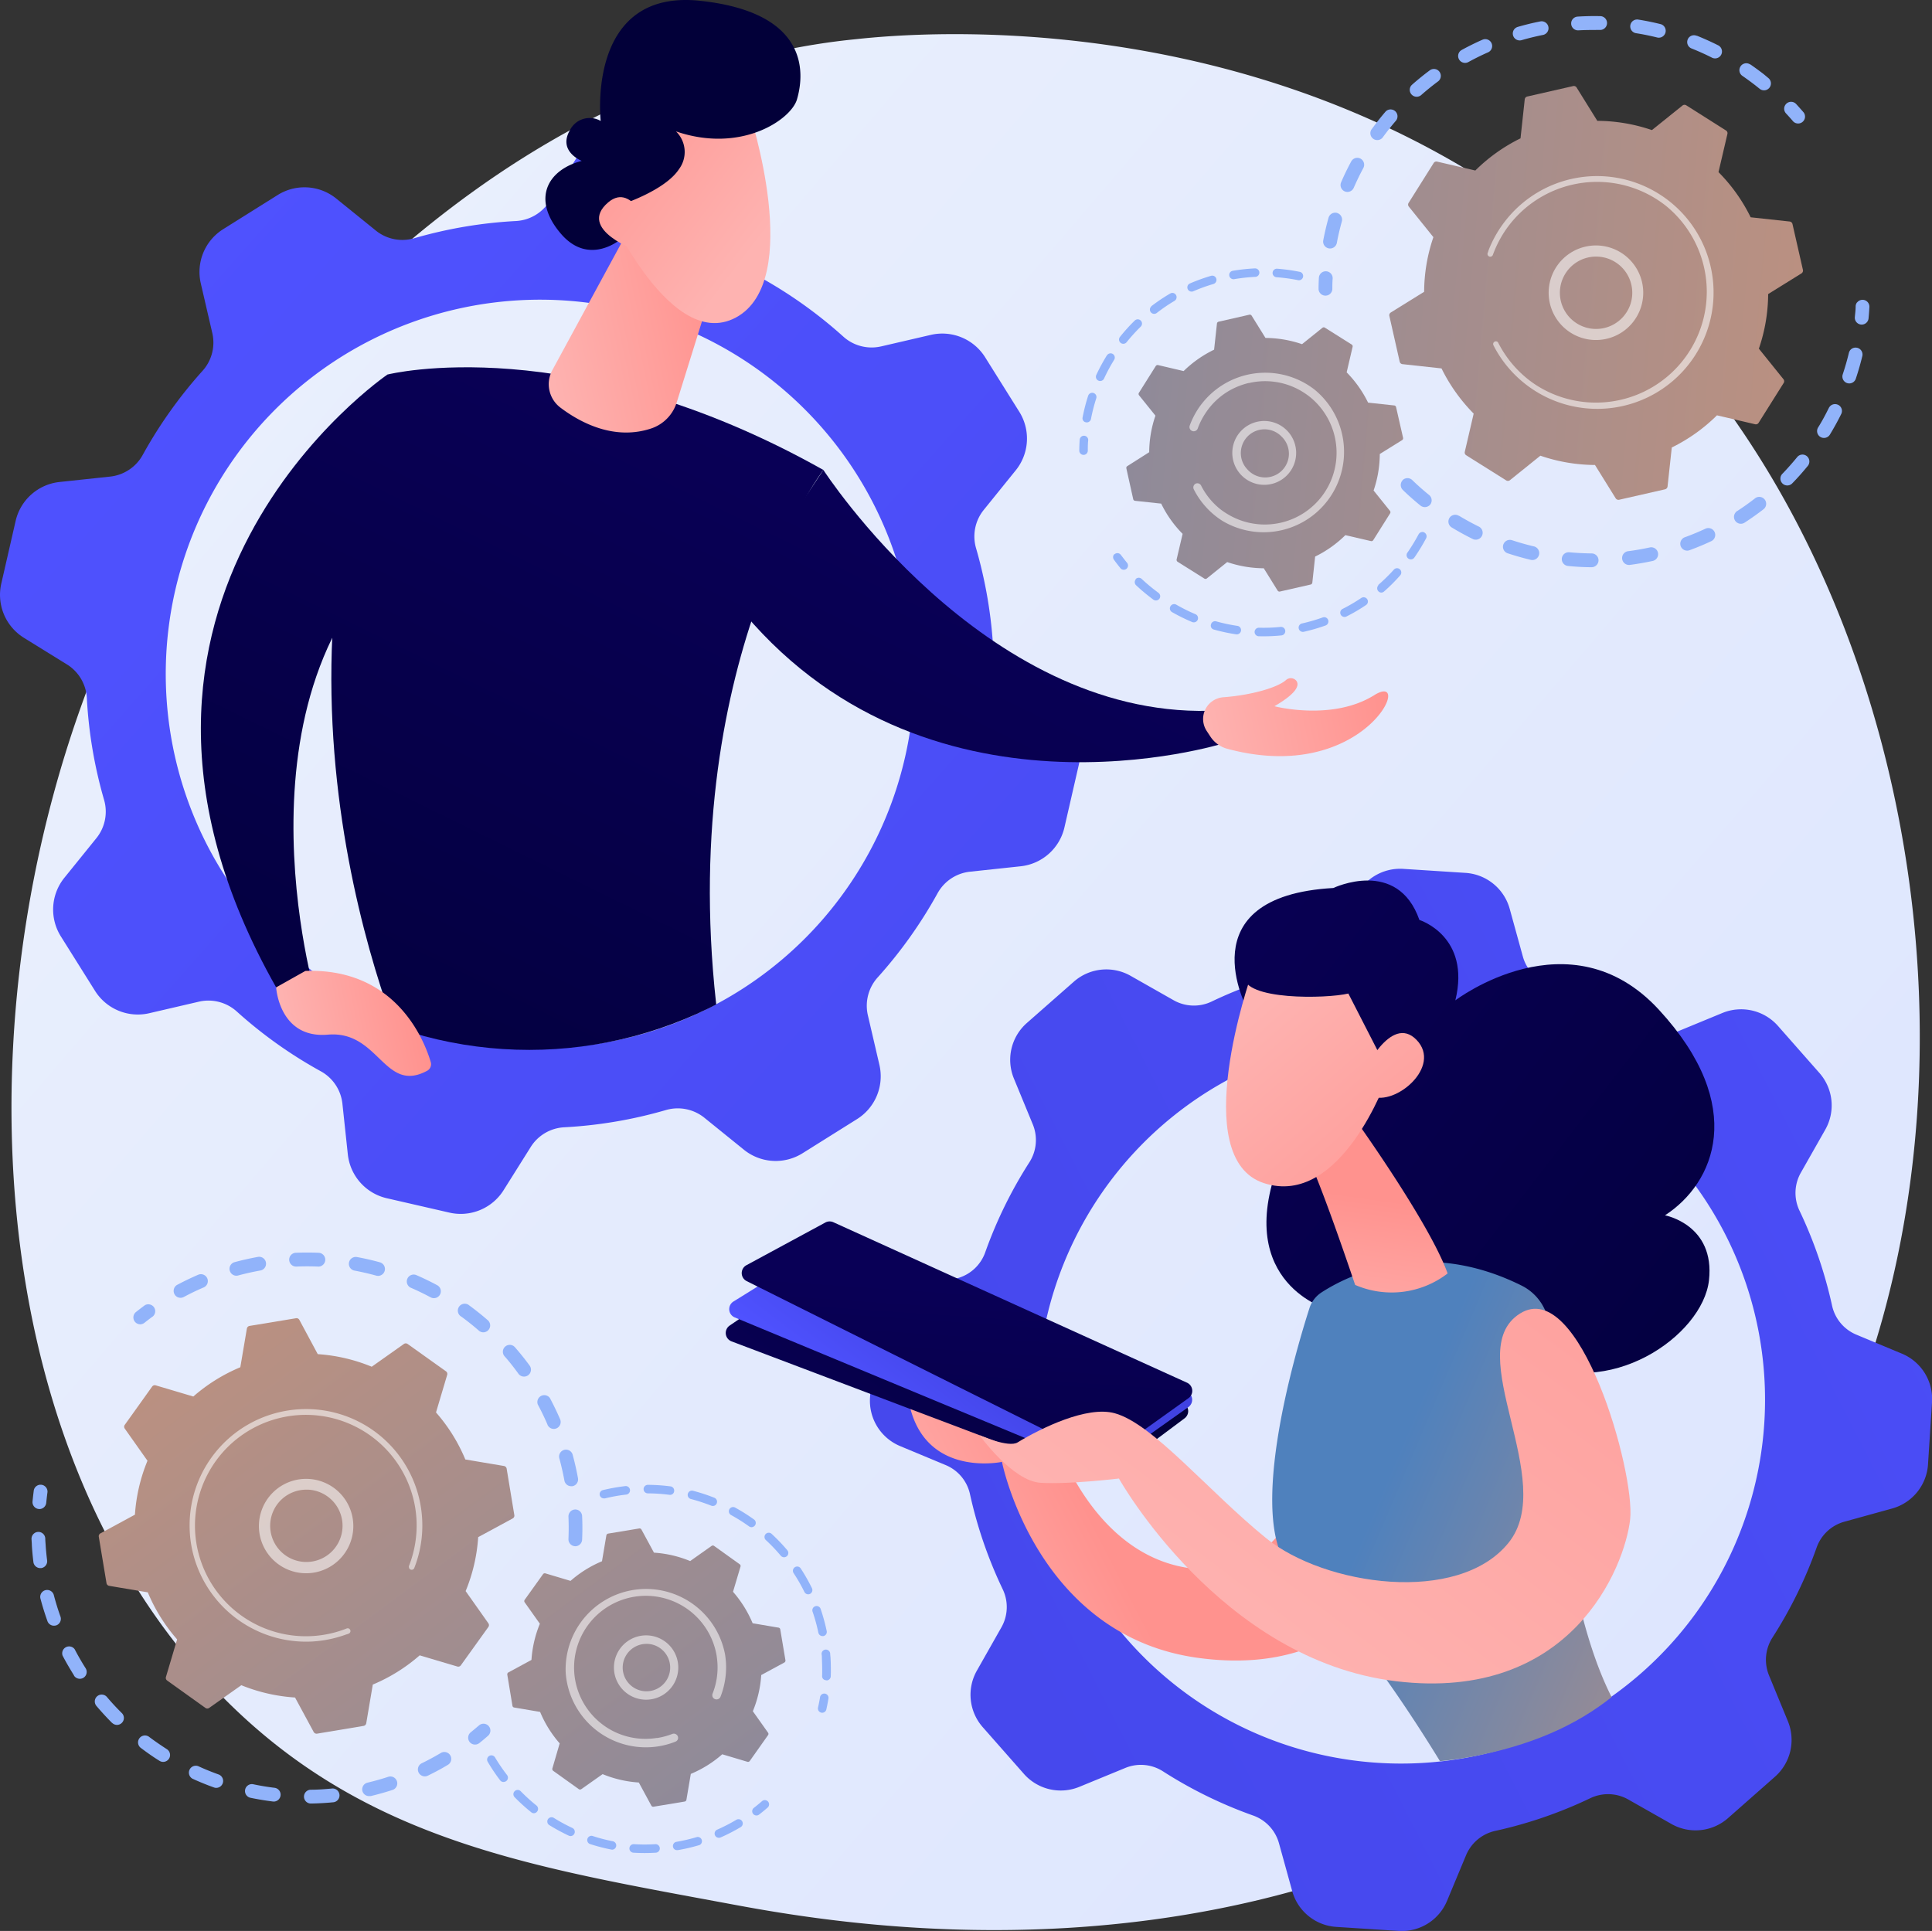 <svg id="Layer_1" data-name="Layer 1" xmlns="http://www.w3.org/2000/svg" xmlns:xlink="http://www.w3.org/1999/xlink" viewBox="0 0 480.51 480.3"><rect x="0" y="0" width="480.51" height="480.3" fill="#333333" stroke="none"/><defs><style>.cls-1{fill:none;}.cls-2{fill:url(#linear-gradient);}.cls-3{fill:#91b3fa;}.cls-4{fill:url(#linear-gradient-2);}.cls-5{fill:#fff;opacity:0.56;}.cls-6{fill:url(#linear-gradient-3);}.cls-7{fill:url(#linear-gradient-4);}.cls-8{fill:url(#linear-gradient-5);}.cls-9{fill:url(#linear-gradient-6);}.cls-10{clip-path:url(#clip-path);}.cls-11{fill:url(#linear-gradient-7);}.cls-12{fill:url(#linear-gradient-8);}.cls-13{fill:url(#linear-gradient-9);}.cls-14{fill:url(#linear-gradient-10);}.cls-15{fill:url(#linear-gradient-11);}.cls-16{fill:url(#linear-gradient-12);}.cls-17{fill:url(#linear-gradient-13);}.cls-18{fill:url(#linear-gradient-14);}.cls-19{fill:url(#linear-gradient-15);}.cls-20{fill:url(#linear-gradient-16);}.cls-21{clip-path:url(#clip-path-2);}.cls-22{fill:url(#linear-gradient-17);}.cls-23{fill:url(#linear-gradient-18);}.cls-24{fill:url(#linear-gradient-19);}.cls-25{fill:url(#linear-gradient-20);}.cls-26{fill:url(#linear-gradient-21);}.cls-27{fill:url(#linear-gradient-22);}.cls-28{fill:url(#linear-gradient-23);}.cls-29{fill:url(#linear-gradient-24);}.cls-30{fill:url(#linear-gradient-25);}.cls-31{fill:url(#linear-gradient-26);}.cls-32{fill:url(#linear-gradient-27);}</style><linearGradient id="linear-gradient" x1="632.5" y1="633.86" x2="130.52" y2="202.04" gradientUnits="userSpaceOnUse"><stop offset="0" stop-color="#dae3fe"/><stop offset="1" stop-color="#e9effd"/></linearGradient><linearGradient id="linear-gradient-2" x1="-8.31" y1="267.73" x2="366.83" y2="772.41" gradientUnits="userSpaceOnUse"><stop offset="0" stop-color="#f59960"/><stop offset="1" stop-color="#4F81BD"/></linearGradient><linearGradient id="linear-gradient-3" x1="29.27" y1="239.8" x2="404.41" y2="744.48" xlink:href="#linear-gradient-2"/><linearGradient id="linear-gradient-4" x1="5712.92" y1="3830" x2="6088.06" y2="4334.68" gradientTransform="translate(7404.38 -1528.11) rotate(131.57)" xlink:href="#linear-gradient-2"/><linearGradient id="linear-gradient-5" x1="5750.5" y1="3802.07" x2="6125.63" y2="4306.75" gradientTransform="translate(7404.38 -1528.11) rotate(131.57)" xlink:href="#linear-gradient-2"/><linearGradient id="linear-gradient-6" x1="99.07" y1="174.49" x2="745.9" y2="747.54" gradientUnits="userSpaceOnUse"><stop offset="0" stop-color="#4f52ff"/><stop offset="1" stop-color="#4042e2"/></linearGradient><clipPath id="clip-path" transform="translate(-78.62 -107.7)"><circle id="SVGID" class="cls-1" cx="210.24" cy="267.39" r="101.46"/></clipPath><linearGradient id="linear-gradient-7" x1="251.06" y1="212.7" x2="149.4" y2="419.61" gradientUnits="userSpaceOnUse"><stop offset="0" stop-color="#090056"/><stop offset="1" stop-color="#020039"/></linearGradient><linearGradient id="linear-gradient-8" x1="367.92" y1="428.47" x2="413.42" y2="428.47" gradientTransform="translate(-233.98 -149.69) rotate(-11.71)" gradientUnits="userSpaceOnUse"><stop offset="0" stop-color="#feb3b1"/><stop offset="1" stop-color="#ff928e"/></linearGradient><linearGradient id="linear-gradient-9" x1="202.74" y1="188.96" x2="101.09" y2="395.87" xlink:href="#linear-gradient-7"/><linearGradient id="linear-gradient-10" x1="271.12" y1="582.89" x2="305.12" y2="582.89" xlink:href="#linear-gradient-8"/><linearGradient id="linear-gradient-11" x1="333.19" y1="253.05" x2="231.54" y2="459.97" xlink:href="#linear-gradient-7"/><linearGradient id="linear-gradient-12" x1="510.42" y1="555.46" x2="556.77" y2="555.46" xlink:href="#linear-gradient-8"/><linearGradient id="linear-gradient-13" x1="425.97" y1="413.2" x2="387.15" y2="368.54" xlink:href="#linear-gradient-8"/><linearGradient id="linear-gradient-14" x1="348.3" y1="33.99" x2="267.33" y2="112.26" xlink:href="#linear-gradient-7"/><linearGradient id="linear-gradient-15" x1="414.21" y1="423.42" x2="375.39" y2="378.76" xlink:href="#linear-gradient-8"/><linearGradient id="linear-gradient-16" x1="-1328.52" y1="21.59" x2="-681.69" y2="594.64" gradientTransform="matrix(-0.97, -0.25, -0.25, 0.97, -486.53, -84.32)" xlink:href="#linear-gradient-6"/><clipPath id="clip-path-2" transform="translate(-78.62 -107.7)"><path id="SVGID-2" data-name="SVGID" class="cls-1" d="M446.91,544.22c-38,8-78.31-8.38-100.89-36.86-9.19-11.59-109.77-50.56-113-66C221.65,387.94,346.17,315,399.58,303.7s126.21,59.71,137.53,113.13c5.06,23.83-22.6,61.57-33.32,81.46C490.48,523,476.49,538,446.91,544.22Z"/></clipPath><linearGradient id="linear-gradient-17" x1="356.93" y1="327.42" x2="557.99" y2="482.6" xlink:href="#linear-gradient-7"/><linearGradient id="linear-gradient-18" x1="302.49" y1="512.03" x2="351.02" y2="486.9" gradientTransform="matrix(1, 0, 0, 1, 0, 0)" xlink:href="#linear-gradient-8"/><linearGradient id="linear-gradient-19" x1="582.19" y1="548.16" x2="421.61" y2="480.01" xlink:href="#linear-gradient-2"/><linearGradient id="linear-gradient-20" x1="415.52" y1="446.78" x2="421.29" y2="405.76" gradientTransform="matrix(1, 0, 0, 1, 0, 0)" xlink:href="#linear-gradient-8"/><linearGradient id="linear-gradient-21" x1="389.03" y1="358.88" x2="443.05" y2="420.99" gradientTransform="matrix(1, 0, 0, 1, 0, 0)" xlink:href="#linear-gradient-8"/><linearGradient id="linear-gradient-22" x1="366.12" y1="315.51" x2="567.18" y2="470.69" xlink:href="#linear-gradient-7"/><linearGradient id="linear-gradient-23" x1="402.53" y1="347.14" x2="456.55" y2="409.25" gradientTransform="matrix(1, 0, 0, 1, 0, 0)" xlink:href="#linear-gradient-8"/><linearGradient id="linear-gradient-24" x1="292.82" y1="479.67" x2="333.84" y2="426.8" xlink:href="#linear-gradient-7"/><linearGradient id="linear-gradient-25" x1="301.79" y1="465.33" x2="322.01" y2="438.76" xlink:href="#linear-gradient-6"/><linearGradient id="linear-gradient-26" x1="319.88" y1="428" x2="312.95" y2="529.41" xlink:href="#linear-gradient-7"/><linearGradient id="linear-gradient-27" x1="376.05" y1="516" x2="519.93" y2="324.46" gradientTransform="matrix(1, 0, 0, 1, 0, 0)" xlink:href="#linear-gradient-8"/></defs><path class="cls-2" d="M499,521.78c-12.35,12.73-23.41,20.22-31.87,25.87-82.54,55.11-176.9,39.23-206.07,33.8-47.07-8.76-86.8-14.94-120.93-45.78-77.57-70.08-73.79-216.26-14.52-306.82,7-10.74,66.2-98.46,160.76-110.82,2.31-.3,4-.47,5.55-.63,14.63-1.55,105.28-9.73,179.19,52.2a220.33,220.33,0,0,1,43.4,49.24C572.22,308,572.4,446.1,499,521.78Z" transform="translate(-78.62 -107.7)"/><path class="cls-3" d="M221.65,492.31a1.73,1.73,0,0,1-1.65-1.79c.08-1.84.08-3.71,0-5.56a1.73,1.73,0,0,1,1.61-1.79h0a1.71,1.71,0,0,1,1.79,1.64c.09,1.95.09,3.92,0,5.85a1.71,1.71,0,0,1-1.6,1.65ZM219,476c-.34-1.82-.75-3.64-1.23-5.42a1.72,1.72,0,1,1,3.31-.9c.51,1.87.94,3.79,1.29,5.7a1.72,1.72,0,0,1-1.38,2l-.2,0A1.71,1.71,0,0,1,219,476Zm-4.21-13.94c-.73-1.7-1.54-3.38-2.41-5a1.72,1.72,0,0,1,3-1.62c.92,1.72,1.77,3.49,2.54,5.27A1.73,1.73,0,0,1,217,463a1.68,1.68,0,0,1-.57.13A1.72,1.72,0,0,1,214.77,462.05Zm-7.22-12.65c-1.09-1.49-2.25-3-3.46-4.35a1.71,1.71,0,1,1,2.58-2.25c1.28,1.46,2.51,3,3.66,4.57a1.72,1.72,0,0,1-.38,2.4,1.68,1.68,0,0,1-.9.33A1.74,1.74,0,0,1,207.55,449.4Zm-9.85-10.73c-1.39-1.21-2.85-2.38-4.35-3.47a1.72,1.72,0,1,1,2-2.77c1.57,1.15,3.11,2.38,4.57,3.65a1.71,1.71,0,0,1,.17,2.42,1.73,1.73,0,0,1-1.19.59A1.68,1.68,0,0,1,197.7,438.67Zm-12-8.28c-1.62-.87-3.31-1.69-5-2.42a1.72,1.72,0,0,1,1.36-3.15c1.79.77,3.56,1.63,5.27,2.55a1.71,1.71,0,0,1-.71,3.22A1.69,1.69,0,0,1,185.71,430.39Zm-63.71-.8a1.72,1.72,0,0,1,.7-2.32c1.72-.91,3.49-1.76,5.28-2.53a1.72,1.72,0,0,1,1.35,3.16c-1.7.72-3.39,1.53-5,2.4a1.8,1.8,0,0,1-.7.2A1.7,1.7,0,0,1,122,429.59ZM172.2,425c-1.78-.49-3.6-.91-5.41-1.25a1.71,1.71,0,1,1,.62-3.37c1.91.35,3.83.79,5.7,1.31a1.72,1.72,0,0,1-.34,3.37A1.85,1.85,0,0,1,172.2,425Zm-36.44-1.25a1.71,1.71,0,0,1,1.2-2.1c1.88-.51,3.8-.94,5.71-1.29a1.72,1.72,0,1,1,.61,3.38c-1.81.33-3.64.74-5.42,1.22a2,2,0,0,1-.34.06A1.71,1.71,0,0,1,135.76,423.73Zm22.06-1c-1.84-.08-3.71-.08-5.56,0a1.72,1.72,0,0,1-.18-3.43h0c1.94-.08,3.91-.08,5.85,0a1.72,1.72,0,0,1,0,3.43Z" transform="translate(-78.62 -107.7)"/><path class="cls-3" d="M113.54,437.11a1.73,1.73,0,0,0,1-.37c.69-.55,1.41-1.1,2.13-1.62a1.72,1.72,0,0,0-2-2.77c-.75.55-1.5,1.12-2.23,1.7a1.72,1.72,0,0,0,1.17,3.06Z" transform="translate(-78.62 -107.7)"/><path class="cls-3" d="M88.53,483.06a1.72,1.72,0,0,0,1.59-1.55c.09-.88.19-1.78.31-2.66a1.72,1.72,0,0,0-3.4-.47c-.12.93-.23,1.87-.32,2.8a1.72,1.72,0,0,0,1.54,1.87Z" transform="translate(-78.62 -107.7)"/><path class="cls-3" d="M155.84,556.31a1.72,1.72,0,0,1-.05-3.43c1.81,0,3.64-.13,5.47-.31a1.72,1.72,0,0,1,.33,3.42c-.79.08-1.58.14-2.37.19C158.09,556.25,157,556.3,155.84,556.31Zm12.91-3.13a1.71,1.71,0,0,1,1.27-2.06c1.77-.42,3.54-.92,5.27-1.49a1.72,1.72,0,0,1,1.07,3.26c-1.82.6-3.68,1.12-5.55,1.57l-.29,0A1.71,1.71,0,0,1,168.75,553.18Zm-22.25,2.63c-1.89-.24-3.8-.55-5.68-.95a1.72,1.72,0,0,1,.71-3.36c1.78.38,3.59.68,5.39.9a1.72,1.72,0,0,1-.1,3.42Zm36.23-7.22a1.72,1.72,0,0,1,.79-2.3c1.63-.79,3.25-1.67,4.81-2.6a1.72,1.72,0,0,1,1.76,2.95c-1.64,1-3.35,1.9-5.06,2.74a1.7,1.7,0,0,1-.65.17A1.72,1.72,0,0,1,182.73,548.59Zm-50.9,3.72c-1.79-.64-3.58-1.37-5.33-2.17a1.72,1.72,0,0,1,1.43-3.12c1.65.76,3.36,1.45,5.06,2.06a1.72,1.72,0,0,1-.47,3.33A1.53,1.53,0,0,1,131.83,552.31Zm-13.54-6.62c-1.62-1-3.21-2.13-4.73-3.28a1.72,1.72,0,0,1,2.07-2.74c1.45,1.1,3,2.15,4.49,3.12a1.72,1.72,0,0,1,.53,2.37,1.72,1.72,0,0,1-2.36.53Zm-11.79-9.42c-1.35-1.35-2.66-2.78-3.9-4.24a1.71,1.71,0,0,1,2.62-2.21c1.17,1.38,2.42,2.73,3.71,4a1.71,1.71,0,0,1,0,2.42,1.7,1.7,0,0,1-2.43,0ZM97.06,524.5c-1-1.61-2-3.29-2.88-5a1.72,1.72,0,0,1,3-1.59c.84,1.61,1.76,3.21,2.73,4.74a1.71,1.71,0,0,1-.52,2.37,1.73,1.73,0,0,1-2.37-.53Zm-6.64-13.56c-.64-1.8-1.22-3.65-1.71-5.5a1.72,1.72,0,1,1,3.32-.88c.47,1.76,1,3.51,1.62,5.22a1.72,1.72,0,0,1-1,2.2,2,2,0,0,1-.47.09A1.71,1.71,0,0,1,90.42,510.94Zm-3.49-14.67c-.17-1.4-.31-2.82-.39-4.22,0-.51-.06-1-.08-1.52a1.71,1.71,0,1,1,3.42-.14c0,.48.05,1,.08,1.44.08,1.33.21,2.68.38,4a1.72,1.72,0,0,1-1.49,1.92h-.11A1.73,1.73,0,0,1,86.93,496.27Z" transform="translate(-78.62 -107.7)"/><path class="cls-3" d="M196.84,541.64a1.66,1.66,0,0,0,1-.37c.73-.58,1.46-1.19,2.16-1.81a1.71,1.71,0,1,0-2.25-2.58c-.68.58-1.37,1.16-2.05,1.71a1.73,1.73,0,0,0-.27,2.42A1.71,1.71,0,0,0,196.84,541.64Z" transform="translate(-78.62 -107.7)"/><path class="cls-4" d="M200.08,512.4a.8.8,0,0,0,0-.93l-5.65-8a42.28,42.28,0,0,0,3.12-13.42l8.58-4.65a.79.79,0,0,0,.41-.83l-1.91-11.56a.82.82,0,0,0-.66-.66l-9.62-1.62a42.28,42.28,0,0,0-7.29-11.7l2.78-9.35a.79.79,0,0,0-.3-.88L180,442a.8.8,0,0,0-.93,0l-8,5.66a42.49,42.49,0,0,0-13.42-3.13L153.07,436a.8.8,0,0,0-.84-.4l-11.55,1.91a.81.81,0,0,0-.66.66l-1.63,9.62a42.58,42.58,0,0,0-11.69,7.28l-9.36-2.78a.81.81,0,0,0-.88.3l-6.81,9.53a.8.8,0,0,0,0,.93l5.65,8a42.42,42.42,0,0,0-3.12,13.41l-8.58,4.65a.8.8,0,0,0-.41.84l1.92,11.55a.81.81,0,0,0,.65.66l9.62,1.62a42.28,42.28,0,0,0,7.29,11.7l-2.78,9.35a.79.79,0,0,0,.3.88l9.52,6.82a.8.8,0,0,0,.93,0l8-5.65A42.82,42.82,0,0,0,152,529.94l4.64,8.58a.82.82,0,0,0,.84.41L169.05,537a.81.81,0,0,0,.66-.66l1.63-9.62A42.58,42.58,0,0,0,183,519.45l9.36,2.78a.79.79,0,0,0,.88-.3Z" transform="translate(-78.62 -107.7)"/><path class="cls-5" d="M153.89,499a11.74,11.74,0,1,1,1.73,0A12.51,12.51,0,0,1,153.89,499ZM149,480.36a9,9,0,1,0,6.57-2.1,10,10,0,0,0-1.34,0A9,9,0,0,0,149,480.36Z" transform="translate(-78.62 -107.7)"/><path class="cls-5" d="M156.46,516c1-.07,2-.18,2.95-.34h0l.93-.17a29.83,29.83,0,0,0,4.46-1.26l.06,0,.16-.06.33-.12a.7.7,0,0,0,.43-.69.54.54,0,0,0-.05-.21.68.68,0,0,0-.89-.38,27.59,27.59,0,0,1-37.36-21.12,27,27,0,0,1-.32-2.82,27.57,27.57,0,0,1,54.71-6.2c.15.92.26,1.85.32,2.78a27.56,27.56,0,0,1-1.86,11.82.63.63,0,0,0,0,.3.67.67,0,0,0,.43.59.69.69,0,0,0,.89-.38,28.79,28.79,0,0,0,1.95-12.41,28.9,28.9,0,0,0-33.62-26.74,28.94,28.94,0,0,0-24.15,30.32,26.82,26.82,0,0,0,.34,3A29,29,0,0,0,156.46,516Z" transform="translate(-78.62 -107.7)"/><path class="cls-3" d="M283.14,533.73a1.06,1.06,0,0,0,1-.83c.2-.88.37-1.77.52-2.66a1.06,1.06,0,1,0-2.09-.34c-.14.85-.31,1.7-.5,2.54a1.06,1.06,0,0,0,.8,1.26A1.12,1.12,0,0,0,283.14,533.73Z" transform="translate(-78.62 -107.7)"/><path class="cls-3" d="M284.09,525.64a1,1,0,0,1-1-1.1c.05-1.47,0-3-.06-4.44,0-.31,0-.62-.07-.94a1.06,1.06,0,0,1,1-1.14,1.09,1.09,0,0,1,1.14,1c0,.32.06.65.08,1,.09,1.55.11,3.12.06,4.67a1.07,1.07,0,0,1-1,1Zm-1.93-11.8a41.88,41.88,0,0,0-1.42-5.19,1.06,1.06,0,1,1,2-.69,48,48,0,0,1,1.49,5.44,1.06,1.06,0,0,1-.82,1.26l-.15,0A1.07,1.07,0,0,1,282.16,513.84Zm-3.48-10.17A42.29,42.29,0,0,0,276,499a1.06,1.06,0,0,1,.31-1.47,1.05,1.05,0,0,1,1.46.31,44.91,44.91,0,0,1,2.79,4.91,1.06,1.06,0,0,1-.49,1.42,1,1,0,0,1-.4.1A1.06,1.06,0,0,1,278.68,503.67Zm-5.87-9a42.62,42.62,0,0,0-3.71-3.89,1.05,1.05,0,0,1,1.43-1.55,45.42,45.42,0,0,1,3.9,4.07,1.06,1.06,0,0,1-.12,1.5,1.12,1.12,0,0,1-.62.25A1.07,1.07,0,0,1,272.81,494.67Zm-7.88-7.29a44.15,44.15,0,0,0-4.56-2.87,1.06,1.06,0,0,1,1-1.86,44.5,44.5,0,0,1,4.77,3,1.06,1.06,0,0,1,.25,1.48,1.1,1.1,0,0,1-.8.44A1.06,1.06,0,0,1,264.93,487.38Zm-9.42-5.16a44.82,44.82,0,0,0-5.11-1.67,1.06,1.06,0,0,1,.53-2.05,46.57,46.57,0,0,1,5.36,1.75,1.06,1.06,0,0,1,.59,1.38,1,1,0,0,1-.92.66A1,1,0,0,1,255.51,482.22Zm-10.4-2.7a43.47,43.47,0,0,0-5.36-.36,1.06,1.06,0,1,1,0-2.12,46,46,0,0,1,5.63.38,1.06,1.06,0,0,1,.91,1.19,1,1,0,0,1-1,.92Zm-17.32.11a1.06,1.06,0,0,1,.78-1.28,46,46,0,0,1,4.82-.9l.74-.1a1.06,1.06,0,0,1,.24,2.11l-.7.09a41.88,41.88,0,0,0-4.6.86l-.18,0A1.07,1.07,0,0,1,227.79,479.63Z" transform="translate(-78.62 -107.7)"/><path class="cls-3" d="M241.7,568.54a44.69,44.69,0,0,1-5.55,0,1.06,1.06,0,0,1,.15-2.12,42.61,42.61,0,0,0,5.3,0,1.06,1.06,0,0,1,.12,2.12Zm4.3-1.48a1.05,1.05,0,0,1,.86-1.22,45.46,45.46,0,0,0,5.16-1.21,1.06,1.06,0,0,1,.6,2,45.05,45.05,0,0,1-5.4,1.27h-.11A1,1,0,0,1,246,567.06Zm-15.35.7a47.06,47.06,0,0,1-5.37-1.4,1.06,1.06,0,0,1,.65-2,43,43,0,0,0,5.13,1.34,1.06,1.06,0,0,1-.14,2.09A1.22,1.22,0,0,1,230.65,567.76Zm25.79-3.56a1.06,1.06,0,0,1,.55-1.39,44.52,44.52,0,0,0,4.71-2.42,1.06,1.06,0,1,1,1.08,1.82,46,46,0,0,1-4.94,2.54.94.94,0,0,1-.36.08A1.05,1.05,0,0,1,256.44,564.2Zm-36.32.12a47.84,47.84,0,0,1-4.88-2.64,1.06,1.06,0,1,1,1.12-1.8A43.62,43.62,0,0,0,221,562.4a1.06,1.06,0,0,1-.39,2A1,1,0,0,1,220.12,564.32Zm-9.4-5.86a45.34,45.34,0,0,1-4.11-3.73,1.06,1.06,0,1,1,1.52-1.48,44,44,0,0,0,3.92,3.56,1.06,1.06,0,0,1,.16,1.49,1,1,0,0,1-1.49.16ZM203,550.52a45.75,45.75,0,0,1-3.09-4.61,1.06,1.06,0,0,1,1.83-1.07,44.42,44.42,0,0,0,3,4.4,1.06,1.06,0,0,1-.21,1.48,1.12,1.12,0,0,1-.57.22A1,1,0,0,1,203,550.52Z" transform="translate(-78.62 -107.7)"/><path class="cls-3" d="M266.83,559.28a1,1,0,0,0,.58-.22c.72-.55,1.42-1.13,2.1-1.72a1.06,1.06,0,1,0-1.4-1.59c-.64.55-1.31,1.11-2,1.64a1.06,1.06,0,0,0-.19,1.48A1.07,1.07,0,0,0,266.83,559.28Z" transform="translate(-78.62 -107.7)"/><path class="cls-6" d="M269.64,539.3a.51.51,0,0,0,0-.62l-3.78-5.33a28.31,28.31,0,0,0,2.09-9l5.74-3.11a.56.56,0,0,0,.28-.56L272.68,513a.51.51,0,0,0-.44-.44l-6.43-1.09a28.67,28.67,0,0,0-4.88-7.83l1.86-6.26a.53.53,0,0,0-.2-.59l-6.37-4.56a.54.54,0,0,0-.62,0L250.27,496a28.11,28.11,0,0,0-9-2.09l-3.11-5.74a.52.52,0,0,0-.56-.28l-7.73,1.28a.55.55,0,0,0-.44.44l-1.09,6.44a28.23,28.23,0,0,0-7.82,4.88l-6.26-1.87a.54.54,0,0,0-.59.21l-4.56,6.37a.54.54,0,0,0,0,.62l3.78,5.33a28.59,28.59,0,0,0-2.09,9l-5.74,3.11a.54.54,0,0,0-.27.56l1.28,7.73a.52.52,0,0,0,.44.44l6.44,1.09a28.4,28.4,0,0,0,4.87,7.83L216,547.58a.56.56,0,0,0,.2.59l6.37,4.56a.56.56,0,0,0,.63,0L228.5,549a28.36,28.36,0,0,0,9,2.08l3.11,5.74a.52.52,0,0,0,.56.28l7.73-1.28a.54.54,0,0,0,.44-.44l1.09-6.44a28.23,28.23,0,0,0,7.82-4.88l6.27,1.87a.53.53,0,0,0,.58-.21Z" transform="translate(-78.62 -107.7)"/><path class="cls-5" d="M238.72,530.46a8,8,0,1,1,1.19,0A7.89,7.89,0,0,1,238.72,530.46ZM233.51,522a5.91,5.91,0,0,0,5.39,6.37h0a5.9,5.9,0,0,0,1-11.76,8.48,8.48,0,0,0-.87,0A5.91,5.91,0,0,0,233.51,522Z" transform="translate(-78.62 -107.7)"/><path class="cls-5" d="M240.51,542.29a20.15,20.15,0,0,0,2-.23,19.6,19.6,0,0,0,3.92-1.07l.17-.07a1,1,0,0,0,.67-1,1.23,1.23,0,0,0-.07-.32,1.07,1.07,0,0,0-1.38-.6,17.75,17.75,0,0,1-3.66,1h0l-.21,0a17.74,17.74,0,0,1-13-3l0,0-.09-.07a17.76,17.76,0,0,1-7.23-11.6,16.33,16.33,0,0,1-.2-1.82,17.85,17.85,0,0,1,35.42-4c.09.6.16,1.2.2,1.8a17.75,17.75,0,0,1-1.2,7.66,1,1,0,0,0-.07.45,1,1,0,0,0,.67.92,1.06,1.06,0,0,0,1.37-.6,20,20,0,0,0,1.35-8.56c-.05-.67-.12-1.34-.23-2a20,20,0,0,0-39.63,4.49,20.21,20.21,0,0,0,.23,2A20,20,0,0,0,240.51,542.29Z" transform="translate(-78.62 -107.7)"/><path class="cls-3" d="M427.46,227.14a1.71,1.71,0,0,1,2.43,0c1.32,1.28,2.73,2.52,4.16,3.68a1.72,1.72,0,0,1,.28,2.39l0,0a1.74,1.74,0,0,1-2.42.25c-1.51-1.23-3-2.53-4.38-3.88a1.72,1.72,0,0,1-.17-2.29Zm14,8.83c1.58.95,3.22,1.85,4.87,2.67a1.72,1.72,0,1,1-1.52,3.08c-1.74-.86-3.46-1.81-5.13-2.82a1.71,1.71,0,0,1-.57-2.36l.11-.16A1.71,1.71,0,0,1,441.44,236Zm13.22,6.1c1.75.58,3.55,1.09,5.35,1.52a1.72,1.72,0,1,1-.8,3.34c-1.89-.45-3.78-1-5.63-1.6a1.72,1.72,0,0,1-1.09-2.17,2,2,0,0,1,.28-.52A1.72,1.72,0,0,1,454.66,242.07Zm14.25,3c1.84.17,3.71.27,5.56.29a1.71,1.71,0,0,1,1.7,1.73,1.73,1.73,0,0,1-1.73,1.7c-1.95,0-3.91-.12-5.85-.31a1.72,1.72,0,0,1-1.55-1.87,1.76,1.76,0,0,1,.36-.89A1.72,1.72,0,0,1,468.91,245.07Zm14.57-.26c1.83-.23,3.67-.55,5.48-.95a1.72,1.72,0,0,1,.73,3.36c-1.9.41-3.84.75-5.77,1a1.72,1.72,0,0,1-.44-3.41Zm14.15-3.47c1.73-.63,3.46-1.35,5.13-2.13a1.71,1.71,0,1,1,1.45,3.1c-1.76.83-3.58,1.58-5.4,2.25a1.71,1.71,0,0,1-1.94-2.66A1.67,1.67,0,0,1,497.63,241.34Zm42.88-47.13a1.72,1.72,0,0,1,1.27,2.07c-.46,1.88-1,3.78-1.62,5.62a1.71,1.71,0,1,1-3.25-1.08c.58-1.76,1.1-3.55,1.53-5.35a1.86,1.86,0,0,1,.31-.65A1.71,1.71,0,0,1,540.51,194.21Zm-29.87,40.62c1.55-1,3.07-2.09,4.53-3.23a1.72,1.72,0,0,1,2.11,2.71c-1.53,1.19-3.14,2.33-4.77,3.39a1.71,1.71,0,0,1-2.28-2.49A1.49,1.49,0,0,1,510.64,234.83Zm25.12-26.44a1.71,1.71,0,0,1,.77,2.3c-.86,1.74-1.81,3.46-2.82,5.12a1.71,1.71,0,1,1-2.93-1.78c1-1.58,1.86-3.22,2.68-4.87a1.81,1.81,0,0,1,.19-.29A1.71,1.71,0,0,1,535.76,208.39Zm-13.88,17.18c1.28-1.33,2.52-2.73,3.69-4.16a1.7,1.7,0,0,1,2.41-.25,1.73,1.73,0,0,1,.27,2.39l0,0c-1.23,1.5-2.54,3-3.89,4.37a1.71,1.71,0,0,1-2.58-2.24A.53.53,0,0,1,521.88,225.57Z" transform="translate(-78.62 -107.7)"/><path class="cls-3" d="M540.5,182.9a1.66,1.66,0,0,0-.36,1c0,.88-.12,1.78-.2,2.66a1.71,1.71,0,1,0,3.41.33c.09-.93.16-1.88.21-2.81a1.71,1.71,0,0,0-3.06-1.14Z" transform="translate(-78.62 -107.7)"/><path class="cls-3" d="M522.73,133.69a1.71,1.71,0,0,0,.09,2.22c.61.65,1.21,1.32,1.79,2a1.72,1.72,0,0,0,2.6-2.24c-.61-.71-1.24-1.41-1.87-2.1a1.72,1.72,0,0,0-2.43-.08A1.12,1.12,0,0,0,522.73,133.69Z" transform="translate(-78.62 -107.7)"/><path class="cls-3" d="M423.25,135.43a1.72,1.72,0,0,1,2.6,2.24c-1.18,1.37-2.31,2.81-3.39,4.29a1.72,1.72,0,0,1-2.78-2c.47-.64.94-1.27,1.43-1.9C421.8,137.16,422.52,136.28,423.25,135.43ZM417,147.16a1.73,1.73,0,0,1,.7,2.33c-.86,1.6-1.66,3.26-2.39,4.92a1.71,1.71,0,0,1-3.14-1.36c.75-1.76,1.6-3.5,2.51-5.19a1.25,1.25,0,0,1,.16-.24A1.71,1.71,0,0,1,417,147.16Zm12.8-18.38c1.43-1.26,2.93-2.48,4.47-3.62a1.72,1.72,0,0,1,2.05,2.76c-1.46,1.08-2.89,2.24-4.25,3.44a1.72,1.72,0,0,1-2.49-2.34A1,1,0,0,1,429.83,128.78Zm-18.64,31.89a1.73,1.73,0,0,1,1.19,2.12c-.49,1.75-.91,3.54-1.24,5.32a1.72,1.72,0,1,1-3.38-.64c.36-1.88.8-3.76,1.31-5.6a1.69,1.69,0,0,1,.3-.6A1.74,1.74,0,0,1,411.19,160.67Zm31-40.54c1.68-.92,3.41-1.78,5.17-2.55a1.71,1.71,0,1,1,1.38,3.14c-1.66.73-3.31,1.55-4.9,2.42a1.72,1.72,0,0,1-2.18-2.56A1.65,1.65,0,0,1,442.17,120.13Zm13.95-5.74c1.84-.53,3.72-1,5.59-1.36a1.71,1.71,0,0,1,.68,3.36c-1.78.36-3.57.79-5.32,1.3a1.72,1.72,0,0,1-1.83-2.71A1.75,1.75,0,0,1,456.12,114.39ZM471,111.83c1.91-.12,3.85-.16,5.75-.11a1.72,1.72,0,0,1-.07,3.43c-1.82,0-3.66,0-5.47.1a1.71,1.71,0,0,1-1.82-1.61,1.69,1.69,0,0,1,.36-1.16A1.72,1.72,0,0,1,471,111.83Zm15.07.74c1.89.3,3.79.69,5.64,1.15a1.72,1.72,0,0,1-.83,3.33c-1.76-.44-3.56-.81-5.36-1.09a1.72,1.72,0,0,1-1.08-2.75A1.71,1.71,0,0,1,486.06,112.57Zm14.55,4c1.77.71,3.53,1.5,5.24,2.36a1.72,1.72,0,1,1-1.54,3.07c-1.62-.82-3.3-1.57-5-2.25a1.71,1.71,0,0,1-.95-2.23,1.58,1.58,0,0,1,.24-.42A1.69,1.69,0,0,1,500.61,116.61Zm13.29,7.12c1.16.8,2.31,1.64,3.42,2.5l1.19,1a1.72,1.72,0,0,1-2.17,2.66l-1.13-.9c-1.06-.82-2.15-1.62-3.25-2.38a1.71,1.71,0,0,1-.44-2.38l.06-.09A1.71,1.71,0,0,1,513.9,123.73Z" transform="translate(-78.62 -107.7)"/><path class="cls-3" d="M407,175.84a1.72,1.72,0,0,0-.36,1c-.05.92-.08,1.87-.08,2.81a1.72,1.72,0,0,0,3.43,0c0-.89,0-1.79.08-2.67a1.72,1.72,0,0,0-1.63-1.8A1.7,1.7,0,0,0,407,175.84Z" transform="translate(-78.62 -107.7)"/><path class="cls-7" d="M426.74,197.67a.8.8,0,0,0,.7.61l9.7,1.06a42.82,42.82,0,0,0,8,11.24l-2.21,9.5a.79.79,0,0,0,.35.86l9.91,6.23a.81.81,0,0,0,.93,0l7.61-6.12a42.43,42.43,0,0,0,13.58,2.31l5.15,8.29a.82.82,0,0,0,.86.36l11.42-2.6a.82.82,0,0,0,.62-.7l1.05-9.7a42.63,42.63,0,0,0,11.24-8l9.5,2.22a.8.8,0,0,0,.86-.36l6.23-9.91a.81.81,0,0,0-.05-.93l-6.12-7.6a42.48,42.48,0,0,0,2.31-13.58l8.29-5.15a.82.82,0,0,0,.36-.86l-2.6-11.42a.82.82,0,0,0-.7-.62l-9.7-1.05a42.47,42.47,0,0,0-8-11.24l2.22-9.5a.8.8,0,0,0-.36-.86L498,133.89a.8.8,0,0,0-.93.06l-7.6,6.11a42.46,42.46,0,0,0-13.58-2.3l-5.15-8.29a.8.8,0,0,0-.86-.36l-11.42,2.6a.81.81,0,0,0-.62.69l-1.05,9.71a42.66,42.66,0,0,0-11.24,8l-9.5-2.21a.79.79,0,0,0-.86.35l-6.23,9.91a.78.78,0,0,0,.05.93l6.11,7.6a42.52,42.52,0,0,0-2.3,13.59l-8.29,5.15a.8.8,0,0,0-.36.86Z" transform="translate(-78.62 -107.7)"/><path class="cls-5" d="M467.44,172a11.76,11.76,0,1,1-1.16,1.28A10.73,10.73,0,0,1,467.44,172Zm17.14,8.72a9,9,0,1,0-2.79,6.32,8.38,8.38,0,0,0,.9-1A8.89,8.89,0,0,0,484.58,180.74Z" transform="translate(-78.62 -107.7)"/><path class="cls-5" d="M453,162.66a29.46,29.46,0,0,0-1.71,2.43h0c-.17.27-.33.54-.49.81a29.05,29.05,0,0,0-2,4.17l0,.06-.06.17-.12.33a.68.68,0,0,0,.22.77.72.72,0,0,0,.19.11.69.69,0,0,0,.88-.41,28.36,28.36,0,0,1,2.58-5.28,27.59,27.59,0,0,1,38-8.66c.81.51,1.58,1.05,2.33,1.63a27.57,27.57,0,0,1-31.67,45,26.2,26.2,0,0,1-2.3-1.6,27.66,27.66,0,0,1-7.61-9.24.6.6,0,0,0-.19-.23.68.68,0,0,0-1,.85,28.86,28.86,0,0,0,8,9.7c.77.6,1.57,1.16,2.41,1.69a28.94,28.94,0,0,0,33.24-47.29,28,28,0,0,0-2.44-1.71A28.93,28.93,0,0,0,453,162.66Z" transform="translate(-78.62 -107.7)"/><path class="cls-3" d="M355.67,245.65a1.06,1.06,0,0,0,0,1.27c.52.73,1.08,1.45,1.65,2.15a1.06,1.06,0,0,0,1.64-1.34c-.54-.66-1.07-1.35-1.57-2a1.06,1.06,0,0,0-1.48-.24A1.1,1.1,0,0,0,355.67,245.65Z" transform="translate(-78.62 -107.7)"/><path class="cls-3" d="M361.09,251.72a1.06,1.06,0,0,1,1.5,0A44.34,44.34,0,0,0,366,254.6l.75.57a1.05,1.05,0,0,1,.21,1.48,1.09,1.09,0,0,1-1.48.21c-.26-.19-.53-.39-.78-.59a46.48,46.48,0,0,1-3.53-3,1.07,1.07,0,0,1-.1-1.42Zm10.11,6.4A43.26,43.26,0,0,0,376,260.5a1.06,1.06,0,0,1-.82,1.95,45.63,45.63,0,0,1-5.06-2.49,1.06,1.06,0,0,1-.4-1.45l.09-.13A1.06,1.06,0,0,1,371.2,258.12Zm9.91,4.14a42.54,42.54,0,0,0,5.27,1.12,1.06,1.06,0,1,1-.32,2.1,45.57,45.57,0,0,1-5.52-1.18,1,1,0,0,1-.73-1.3,1,1,0,0,1,.18-.37A1.05,1.05,0,0,1,381.11,262.26Zm10.63,1.58a42,42,0,0,0,5.38-.2,1.06,1.06,0,1,1,.21,2.11,44.25,44.25,0,0,1-5.64.21,1.06,1.06,0,0,1,.05-2.12Zm10.69-1.06a44.27,44.27,0,0,0,5.17-1.5,1.05,1.05,0,0,1,1.35.64,1.07,1.07,0,0,1-.64,1.36,45.88,45.88,0,0,1-5.41,1.57,1.06,1.06,0,0,1-1.27-.8,1.06,1.06,0,0,1,.8-1.27Zm10.11-3.62a43,43,0,0,0,4.64-2.72,1.07,1.07,0,0,1,1.47.29,1.05,1.05,0,0,1-.29,1.47,43,43,0,0,1-4.87,2.85,1.06,1.06,0,0,1-1.31-1.6A1.12,1.12,0,0,1,412.54,259.16Zm8.91-6a44.07,44.07,0,0,0,3.84-3.77,1.06,1.06,0,0,1,1.5-.08,1.08,1.08,0,0,1,.08,1.5,44.17,44.17,0,0,1-4,4,1,1,0,0,1-1.49-.1,1.07,1.07,0,0,1,0-1.35Zm11.42-13a1.08,1.08,0,0,1,.44,1.44,48.6,48.6,0,0,1-2.52,4.2l-.42.61a1.06,1.06,0,0,1-1.74-1.21c.13-.19.27-.38.4-.58a45.67,45.67,0,0,0,2.4-4,.91.91,0,0,1,.11-.16A1.06,1.06,0,0,1,432.87,240.14Z" transform="translate(-78.62 -107.7)"/><path class="cls-3" d="M357.13,191.55a44,44,0,0,1,3.72-4.12,1.06,1.06,0,0,1,1.48,1.52,45.48,45.48,0,0,0-3.55,3.92,1.06,1.06,0,0,1-1.66-1.31Zm-1.75,4.19a1.06,1.06,0,0,1,.34,1.46,44.37,44.37,0,0,0-2.51,4.66,1.06,1.06,0,0,1-1.93-.9,47.84,47.84,0,0,1,2.64-4.88L354,196A1.06,1.06,0,0,1,355.38,195.74Zm9.67-11.94a45.75,45.75,0,0,1,4.61-3.09,1.05,1.05,0,0,1,1.45.38,1.07,1.07,0,0,1-.38,1.45,41.68,41.68,0,0,0-4.4,3,1.06,1.06,0,0,1-1.48-1.5A1.21,1.21,0,0,1,365.05,183.8Zm-14.46,21.65a1.06,1.06,0,0,1,.68,1.34,43.18,43.18,0,0,0-1.31,5.12,1.06,1.06,0,0,1-1.24.84,1,1,0,0,1-.84-1.24,43.76,43.76,0,0,1,1.38-5.38,1.09,1.09,0,0,1,.17-.32A1.07,1.07,0,0,1,350.59,205.45Zm24-27.25a46.47,46.47,0,0,1,5.22-1.89,1.06,1.06,0,0,1,1.32.71,1.07,1.07,0,0,1-.72,1.32,43.35,43.35,0,0,0-5,1.81,1.07,1.07,0,0,1-1.4-.56,1.06,1.06,0,0,1,.14-1.07A1,1,0,0,1,374.6,178.2Zm10.63-3.14a46.4,46.4,0,0,1,5.51-.6,1.07,1.07,0,0,1,1.11,1,1.06,1.06,0,0,1-1,1.11,42.49,42.49,0,0,0-5.26.57,1.06,1.06,0,0,1-1.22-.87,1,1,0,0,1,.21-.83A1,1,0,0,1,385.23,175.06Zm11.07-.52a46.32,46.32,0,0,1,5.5.76,1.06,1.06,0,1,1-.42,2.07,43.7,43.7,0,0,0-5.24-.71,1.06,1.06,0,0,1-1-1.14,1.14,1.14,0,0,1,.22-.57A1.09,1.09,0,0,1,396.3,174.54Z" transform="translate(-78.62 -107.7)"/><path class="cls-3" d="M347.38,216.49a1.07,1.07,0,0,0-.23.58c-.06.9-.09,1.82-.1,2.71a1.07,1.07,0,0,0,1.05,1.07,1.06,1.06,0,0,0,1.07-1.06c0-.85,0-1.71.1-2.58a1.06,1.06,0,0,0-1.89-.72Z" transform="translate(-78.62 -107.7)"/><path class="cls-8" d="M360.46,231.85a.53.53,0,0,0,.46.42l6.5.7a28.15,28.15,0,0,0,5.33,7.52l-1.49,6.36a.56.56,0,0,0,.24.58l6.63,4.17a.54.54,0,0,0,.62,0l5.09-4.09a28.54,28.54,0,0,0,9.09,1.54l3.45,5.55a.54.54,0,0,0,.57.24l7.64-1.74a.56.56,0,0,0,.42-.47l.7-6.49a28.37,28.37,0,0,0,7.52-5.33l6.36,1.48a.52.52,0,0,0,.57-.23l4.18-6.64a.54.54,0,0,0,0-.62l-4.09-5.09a28.43,28.43,0,0,0,1.54-9.08l5.55-3.45a.55.55,0,0,0,.24-.58l-1.74-7.64a.53.53,0,0,0-.47-.41l-6.49-.7a28.65,28.65,0,0,0-5.33-7.53l1.48-6.35a.53.53,0,0,0-.24-.58l-6.63-4.17a.53.53,0,0,0-.62,0l-5.09,4.09a28.5,28.5,0,0,0-9.09-1.55l-3.44-5.54a.54.54,0,0,0-.58-.24l-7.64,1.74a.53.53,0,0,0-.41.46l-.71,6.5A28.54,28.54,0,0,0,373,200l-6.35-1.49a.55.55,0,0,0-.58.24l-4.17,6.63a.54.54,0,0,0,0,.63l4.09,5.08a28.55,28.55,0,0,0-1.55,9.09L359,223.64a.51.51,0,0,0-.24.57Z" transform="translate(-78.62 -107.7)"/><path class="cls-5" d="M387.59,214.59a7.94,7.94,0,1,1-.8.88A8.26,8.26,0,0,1,387.59,214.59Zm9.8,1.73a5.89,5.89,0,0,0-8.34-.2h0a5.92,5.92,0,0,0-1.82,4.13,5.83,5.83,0,0,0,1.63,4.21,5.9,5.9,0,1,0,8.53-8.14Z" transform="translate(-78.62 -107.7)"/><path class="cls-5" d="M377.56,208.08a16.46,16.46,0,0,0-1.17,1.66,20.58,20.58,0,0,0-1.81,3.64l-.06.17a1.06,1.06,0,0,0,.34,1.2,1.18,1.18,0,0,0,.29.16,1.06,1.06,0,0,0,1.36-.63,18,18,0,0,1,1.67-3.41h0l.12-.18a17.62,17.62,0,0,1,6.38-6,18.3,18.3,0,0,1,4.49-1.72h0l.12,0a17.7,17.7,0,0,1,13.46,2.29q.78.5,1.5,1.05a17.85,17.85,0,0,1-20.5,29.16,17.08,17.08,0,0,1-1.48-1,17.73,17.73,0,0,1-4.93-6,1,1,0,0,0-.29-.35A1.05,1.05,0,0,0,376,228a1.06,1.06,0,0,0-.47,1.42A19.93,19.93,0,0,0,381,236.1c.54.42,1.09.81,1.66,1.17a20,20,0,0,0,22.94-32.63c-.54-.42-1.1-.81-1.68-1.18A20,20,0,0,0,377.56,208.08Z" transform="translate(-78.62 -107.7)"/><path class="cls-9" d="M82.51,237.27l-3.57,15.59a12.57,12.57,0,0,0,5.6,13.47L95.32,273a10.52,10.52,0,0,1,4.9,8.39,112.48,112.48,0,0,0,4.27,25.22,10.49,10.49,0,0,1-1.87,9.54l-8,9.9a12.57,12.57,0,0,0-.87,14.56l8.5,13.55a12.57,12.57,0,0,0,13.48,5.57l12.39-2.88a10.52,10.52,0,0,1,9.41,2.47,111.39,111.39,0,0,0,20.84,14.83,10.49,10.49,0,0,1,5.41,8.07l1.35,12.63a12.58,12.58,0,0,0,9.69,10.9l15.59,3.58a12.59,12.59,0,0,0,13.47-5.6L210.62,393a10.47,10.47,0,0,1,8.38-4.9,111.83,111.83,0,0,0,25.22-4.28,10.55,10.55,0,0,1,9.55,1.88l9.89,8a12.57,12.57,0,0,0,14.56.86l13.56-8.5a12.56,12.56,0,0,0,5.56-13.48l-2.88-12.38a10.52,10.52,0,0,1,2.48-9.41,113,113,0,0,0,14.83-20.84,10.49,10.49,0,0,1,8.06-5.42l12.63-1.35a12.55,12.55,0,0,0,10.9-9.68l3.58-15.6a12.54,12.54,0,0,0-5.6-13.46l-10.78-6.72a10.5,10.5,0,0,1-4.9-8.39,112.48,112.48,0,0,0-4.27-25.22,10.5,10.5,0,0,1,1.87-9.54l8-9.9a12.57,12.57,0,0,0,.86-14.56l-8.49-13.55A12.58,12.58,0,0,0,310.12,191l-12.38,2.87a10.52,10.52,0,0,1-9.41-2.47,112.18,112.18,0,0,0-20.84-14.83,10.49,10.49,0,0,1-5.41-8.06l-1.36-12.63A12.57,12.57,0,0,0,251,144.94l-15.59-3.57A12.55,12.55,0,0,0,222,147l-6.72,10.78a10.53,10.53,0,0,1-8.38,4.9,112,112,0,0,0-25.23,4.27,10.5,10.5,0,0,1-9.54-1.87l-9.89-8a12.55,12.55,0,0,0-14.56-.87l-13.56,8.5a12.56,12.56,0,0,0-5.56,13.48l2.87,12.39a10.5,10.5,0,0,1-2.47,9.4,112.72,112.72,0,0,0-14.83,20.85,10.52,10.52,0,0,1-8.06,5.41l-12.63,1.35A12.57,12.57,0,0,0,82.51,237.27Zm42.24,8.26a93.1,93.1,0,1,1,58.35,118A93.09,93.09,0,0,1,124.75,245.53Z" transform="translate(-78.62 -107.7)"/><g class="cls-10"><path class="cls-11" d="M182,376.07s-42.17-87.14-6.91-175.23c0,0,45.66-11.46,108.3,23.75,0,0-38.38,51-25.63,140.91C257.77,365.5,202.54,385.22,182,376.07Z" transform="translate(-78.62 -107.7)"/></g><path class="cls-12" d="M234.39,165.89,216,199.76a7.3,7.3,0,0,0,2,9.33c5,3.78,13.47,8.26,22.66,5.16a9.94,9.94,0,0,0,6.27-6.47l9.25-29.68Z" transform="translate(-78.62 -107.7)"/><path class="cls-13" d="M157.25,356s-23.63-79.74,25.81-115.81l-8-39.38S92.64,256.76,147.3,353.3Z" transform="translate(-78.62 -107.7)"/><path class="cls-14" d="M147.3,353.3s.74,12.8,12.86,11.76c12.75-1.1,14,14.73,24.67,9a1.86,1.86,0,0,0,.93-2.16c-1.54-5.23-8.58-23.49-31.19-22.69Z" transform="translate(-78.62 -107.7)"/><path class="cls-15" d="M283.4,224.59s39.56,61.24,95.89,59.92l3.94,8s-75.1,23.84-121.72-34.93Z" transform="translate(-78.62 -107.7)"/><path class="cls-16" d="M378.74,289.52a5.42,5.42,0,0,1,3.73-8.34,5.61,5.61,0,0,1,.59-.06c6.59-.51,13.12-2.29,15.39-4.25A1.77,1.77,0,0,1,401,277c.8,1,.48,2.94-5.42,6.37,0,0,14.37,3.78,24.84-2.76,10.21-6.37-2.27,22.59-36.62,13.33a7.29,7.29,0,0,1-4.18-3.08Z" transform="translate(-78.62 -107.7)"/><path class="cls-17" d="M265,135.7s13.75,41.85-3.39,51-33.82-30.69-33.82-30.69S231,113.22,265,135.7Z" transform="translate(-78.62 -107.7)"/><path class="cls-18" d="M234.39,165.89c-.49.91-8.94,8.51-16.28-.07s-3.36-15.87,5.19-18.1c0,0-5.92-2.33-3-7.51a5.49,5.49,0,0,1,7.72-2.42s-3.71-32.94,24.74-29.89,25.55,19.51,24.07,24.54-13.89,13.5-30.09,7.94a7.14,7.14,0,0,1,.77,9.37c-3.56,5.47-14.78,9-14.78,9Z" transform="translate(-78.62 -107.7)"/><path class="cls-19" d="M240.51,165.65s-4.32-12.92-10.59-7.64c-8.07,6.81,7.54,12.25,7.54,12.25Z" transform="translate(-78.62 -107.7)"/><path class="cls-20" d="M296,439.88l-1,15.52a12.2,12.2,0,0,0,7.49,12l11.39,4.75a10.17,10.17,0,0,1,6,7.27A109.26,109.26,0,0,0,328,503a10.22,10.22,0,0,1-.3,9.45l-6.09,10.75A12.19,12.19,0,0,0,323,537.27l10.28,11.67a12.2,12.2,0,0,0,13.81,3.21l11.43-4.7a10.16,10.16,0,0,1,9.4.89,109.37,109.37,0,0,0,22.33,10.94,10.22,10.22,0,0,1,6.46,6.89l3.29,11.9A12.18,12.18,0,0,0,411,587l15.52,1a12.19,12.19,0,0,0,12-7.49l4.75-11.4a10.24,10.24,0,0,1,7.27-6A108.86,108.86,0,0,0,474.11,555a10.22,10.22,0,0,1,9.45.29l10.75,6.1a12.2,12.2,0,0,0,14.1-1.46l11.66-10.28a12.22,12.22,0,0,0,3.22-13.81l-4.71-11.43a10.24,10.24,0,0,1,.89-9.41,108.56,108.56,0,0,0,10.95-22.32,10.2,10.2,0,0,1,6.88-6.46l11.9-3.29a12.21,12.21,0,0,0,8.94-11l1-15.52a12.21,12.21,0,0,0-7.49-12l-11.39-4.75a10.18,10.18,0,0,1-6-7.27,109.26,109.26,0,0,0-8.07-23.52,10.22,10.22,0,0,1,.3-9.44l6.1-10.75a12.2,12.2,0,0,0-1.47-14.1l-10.28-11.67A12.23,12.23,0,0,0,507,359.67l-11.42,4.71a10.21,10.21,0,0,1-9.41-.9,109.12,109.12,0,0,0-22.33-10.94,10.2,10.2,0,0,1-6.46-6.88l-3.28-11.9a12.22,12.22,0,0,0-11-8.94l-15.52-1a12.21,12.21,0,0,0-12,7.49l-4.75,11.4a10.24,10.24,0,0,1-7.27,6A108.86,108.86,0,0,0,380,356.81a10.22,10.22,0,0,1-9.45-.29l-10.75-6.1a12.22,12.22,0,0,0-14.1,1.46L334,362.17A12.2,12.2,0,0,0,330.8,376l4.71,11.43a10.24,10.24,0,0,1-.89,9.41,109.42,109.42,0,0,0-10.95,22.33,10.2,10.2,0,0,1-6.88,6.46l-11.9,3.28A12.23,12.23,0,0,0,296,439.88Zm41.81,1.28a90.5,90.5,0,1,1,74.54,104A90.49,90.49,0,0,1,337.76,441.16Z" transform="translate(-78.62 -107.7)"/><g class="cls-21"><path class="cls-22" d="M388.9,358.8s-15.47-28.15,21.34-30.22c0,0,15.95-7.61,21.4,7.95,0,0,12.86,4,8.94,20,0,0,28.47-21.72,50.62,2.32S505,402.06,492.72,410c0,0,12.5,2.3,10.94,16.17s-25.19,30.2-45,19.66c0,0-42.27,18.6-50.43-12.71,0,0-24.29-7.26-10.28-39.17S388.9,358.8,388.9,358.8Z" transform="translate(-78.62 -107.7)"/><path class="cls-23" d="M340.9,464.7s10.29,33.94,39,33.38,31.92-56.73,31.92-56.73l15.8,53.8s-10.9,30.46-51.1,24.92-48.7-48.74-48.7-48.74-21.13,4.51-23.55-17.5a1.68,1.68,0,0,1,2.76-1.46c4.27,3.66,12.57,9.48,20.79,8C339.58,458.26,340.9,464.7,340.9,464.7Z" transform="translate(-78.62 -107.7)"/><path class="cls-24" d="M407.32,429.16c6.32-4.1,25.39-13.81,49.74-1.68a12.38,12.38,0,0,1,6.87,10.85c.37,20.48,3.08,80.52,22.07,101.32,0,0-14.28,29.29-42.65,17.28,0,0-23.33-41.85-42.54-57.61-13.26-10.89,0-55.36,3.47-66.18A7.36,7.36,0,0,1,407.32,429.16Z" transform="translate(-78.62 -107.7)"/><path class="cls-25" d="M415.48,385.87s18.69,26,23.18,38.59a22.83,22.83,0,0,1-23,2.85S406.08,398.68,403,394Z" transform="translate(-78.62 -107.7)"/><path class="cls-26" d="M389.74,350.48S373.85,395.81,393,402s30.53-26,30.53-26,.25-22.35-8.28-27.42S389.74,350.48,389.74,350.48Z" transform="translate(-78.62 -107.7)"/><path class="cls-27" d="M399.54,337.91s-11.47,6.5-11.57,12.57,20.59,5.66,26,4.35l10.88,21.23s6.65-24.88-2-35.63S399.54,337.91,399.54,337.91Z" transform="translate(-78.62 -107.7)"/><path class="cls-28" d="M417.57,374.81s6.92-15.12,13.36-8.45-5.38,16.53-11.19,14Z" transform="translate(-78.62 -107.7)"/><path class="cls-29" d="M260.56,441.35l90.66,34.31a2.21,2.21,0,0,0,2.12-.3l19.9-14.87a2.22,2.22,0,0,0-.28-3.74c-12.25-6.6-58.57-30.74-88.64-35.16a2.24,2.24,0,0,0-1.57.37L260.1,437.42A2.23,2.23,0,0,0,260.56,441.35Z" transform="translate(-78.62 -107.7)"/><path class="cls-30" d="M261.37,435.4l89.82,37.31a2.21,2.21,0,0,0,2.15-.24l20.84-14.77a2.23,2.23,0,0,0-.36-3.85c-14.91-6.72-72.51-32.54-88-36.94a2.22,2.22,0,0,0-1.78.25l-23,14.28A2.23,2.23,0,0,0,261.37,435.4Z" transform="translate(-78.62 -107.7)"/><path class="cls-31" d="M264.34,426.37l87.46,43.68a2.24,2.24,0,0,0,2.3-.18l20.11-14.39a2.23,2.23,0,0,0-.37-3.85l-87.95-39.91a2.23,2.23,0,0,0-2,.07l-19.63,10.62A2.23,2.23,0,0,0,264.34,426.37Z" transform="translate(-78.62 -107.7)"/><path class="cls-32" d="M322.25,464.7s7.18,3.18,9.45,1.79c5.9-3.59,17.25-9.14,24.13-7.27,9.54,2.58,23.2,19.32,37.72,31.11s47.7,16.62,60.23,1.16-12-47.65,2.86-57.05,28.75,39.55,27.41,51.25-14.53,45.47-58.22,40.2-68.92-50.42-68.92-50.42-12.46,1.5-19.49,1.06S322.25,464.7,322.25,464.7Z" transform="translate(-78.62 -107.7)"/></g></svg>